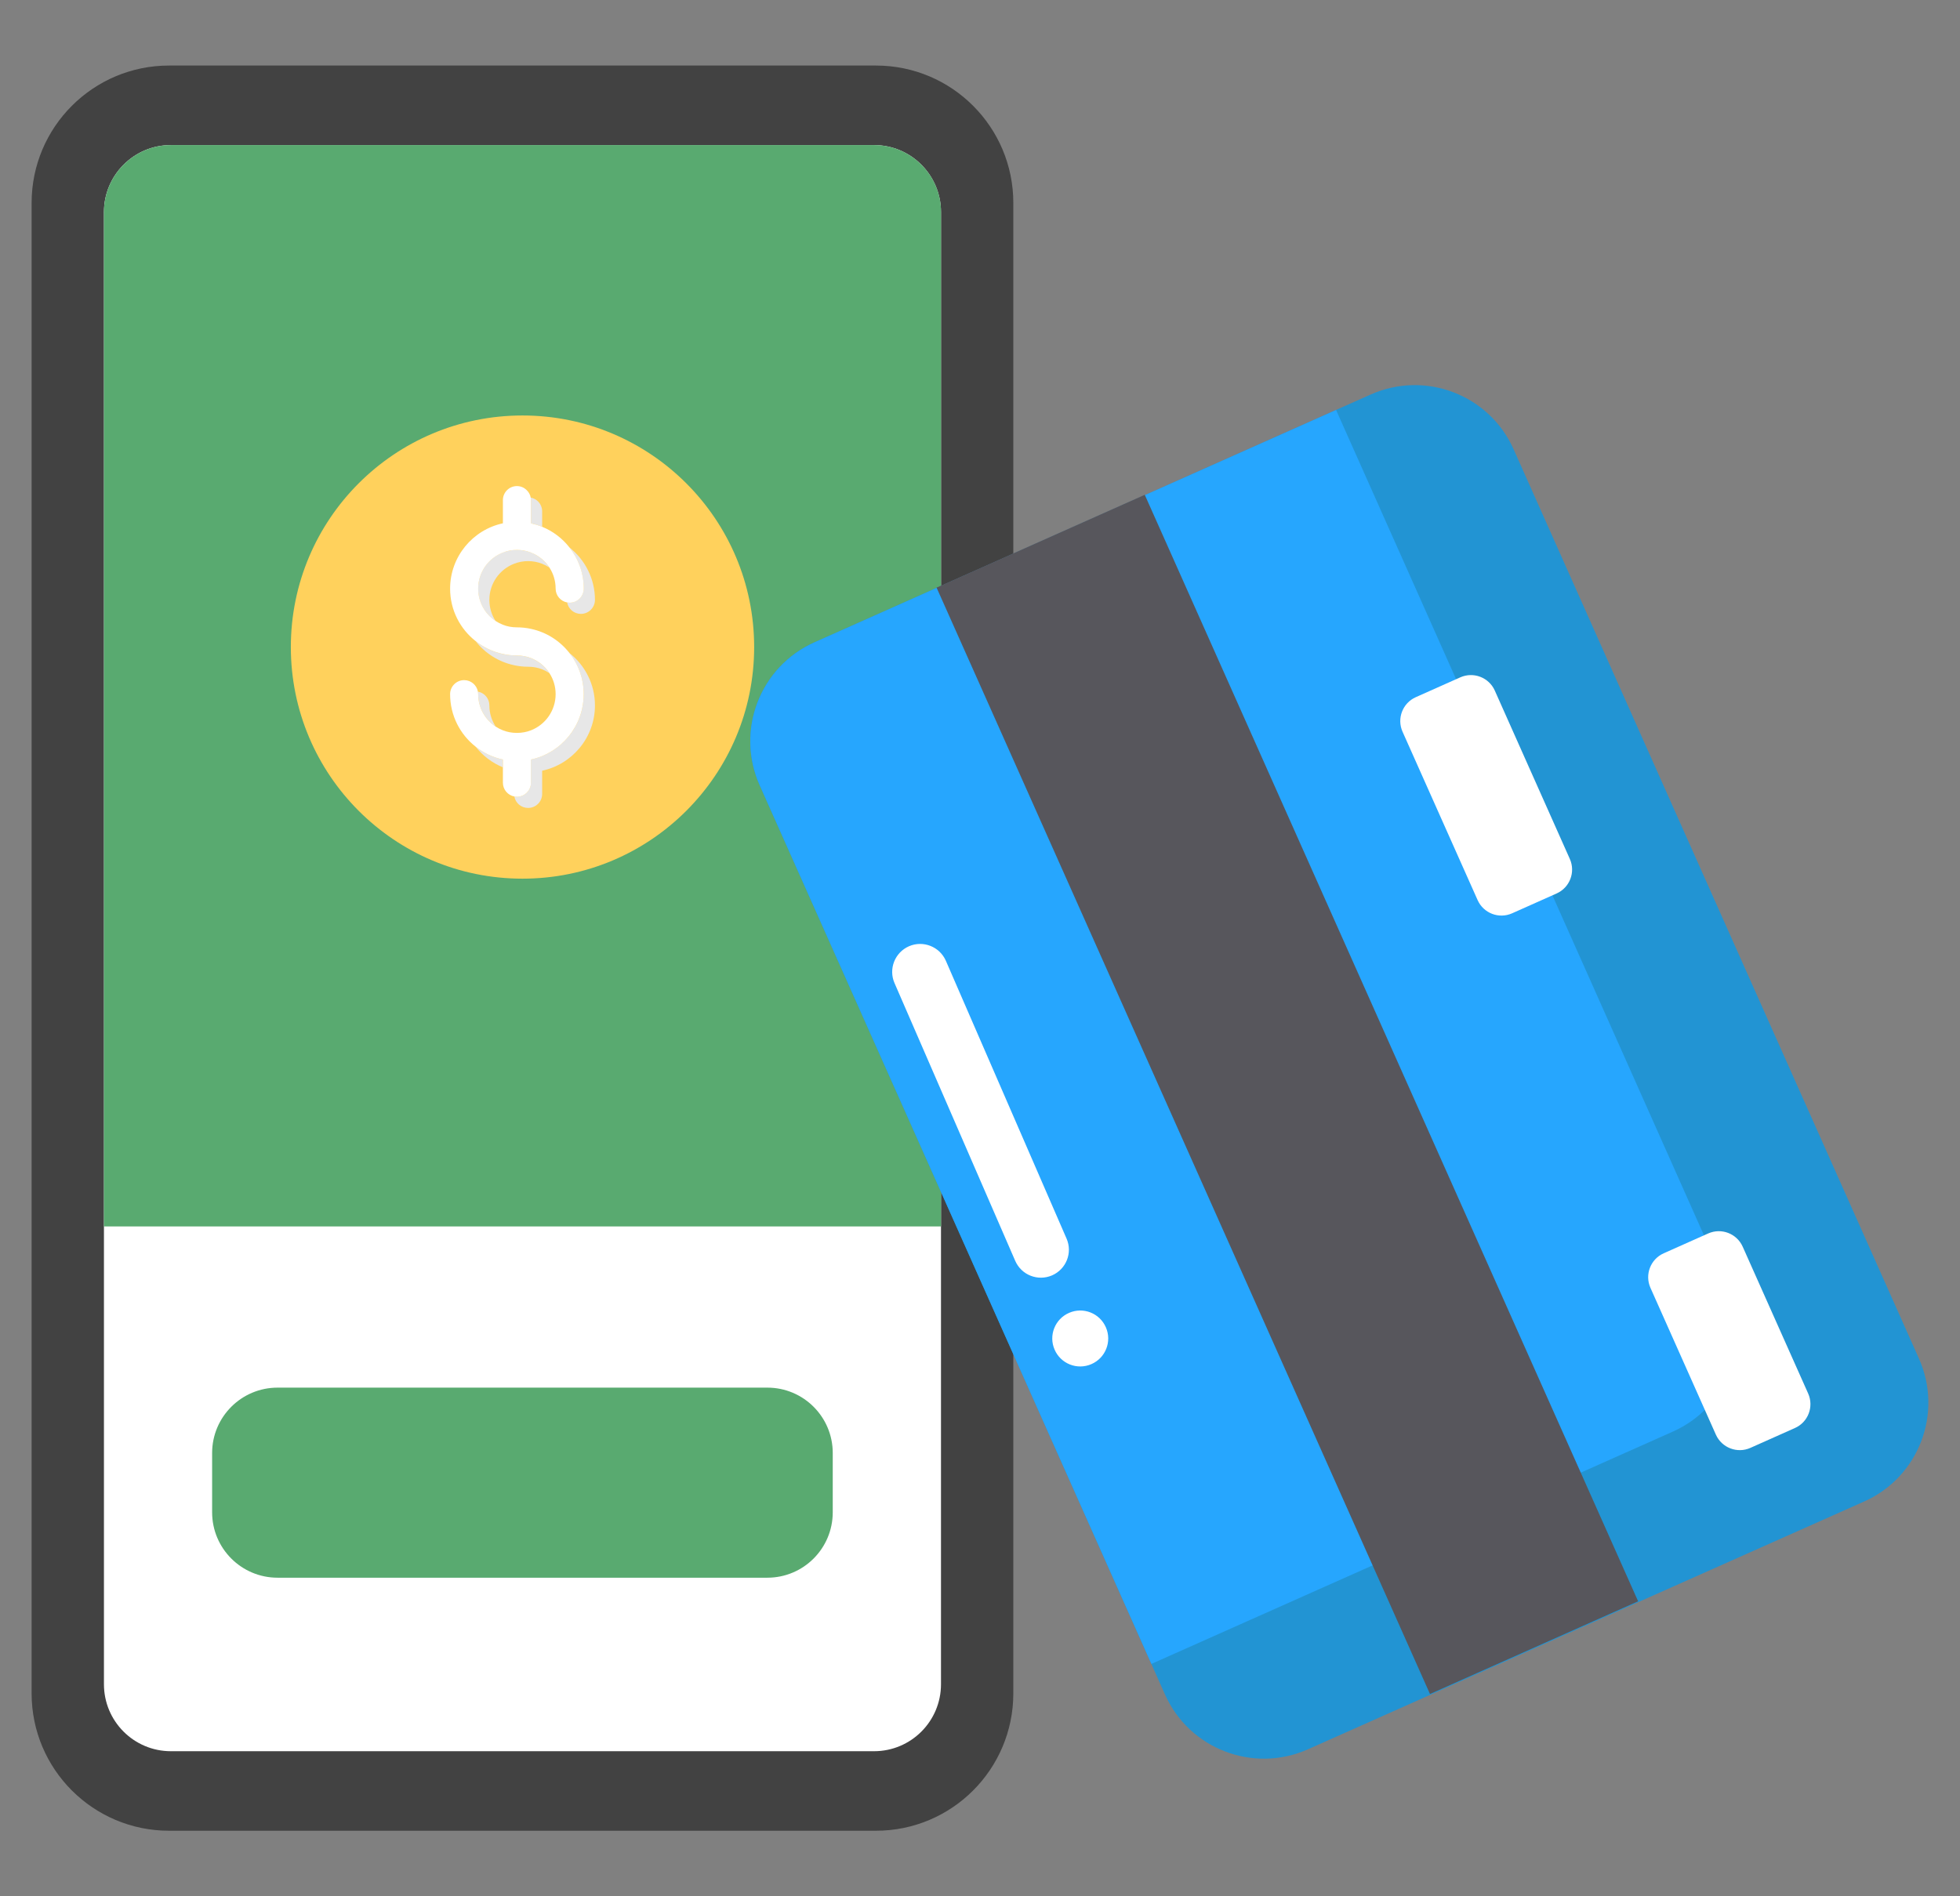 <svg width="31" height="30" viewBox="0 0 31 30" fill="none" xmlns="http://www.w3.org/2000/svg">
<rect x="0" y="0" width="31" height="30" fill="#808080" stroke="none"/>
<g clip-path="url(#clip0_4121:10321)">
<path d="M16.027 3.211V26.79C16.027 27.99 15.055 28.963 13.854 28.963H2.674C1.474 28.963 0.5 27.99 0.5 26.79V3.211C0.5 2.01 1.474 1.037 2.674 1.037H13.854C15.055 1.037 16.027 2.01 16.027 3.211Z" fill="#333333" fill-opacity="0.8"/>
<path d="M14.883 3.355V26.645C14.883 27.231 14.409 27.705 13.824 27.705H2.703C2.118 27.705 1.644 27.231 1.644 26.645V3.355C1.644 2.77 2.118 2.295 2.703 2.295H13.824C14.409 2.295 14.883 2.77 14.883 3.355Z" fill="white"/>
<path d="M14.884 3.355V19.403H1.644V3.355C1.644 2.77 2.118 2.295 2.704 2.295H13.824C14.409 2.295 14.884 2.77 14.884 3.355Z" fill="#59AA70"/>
<path d="M12.137 21.953H4.39C3.819 21.953 3.355 22.416 3.355 22.987V23.925C3.355 24.497 3.819 24.96 4.39 24.96H12.137C12.708 24.96 13.171 24.497 13.171 23.925V22.987C13.171 22.416 12.708 21.953 12.137 21.953Z" fill="#59AA70"/>
<path d="M8.264 13.901C10.287 13.901 11.928 12.26 11.928 10.237C11.928 8.214 10.287 6.573 8.264 6.573C6.24 6.573 4.6 8.214 4.6 10.237C4.6 12.26 6.24 13.901 8.264 13.901Z" fill="#FFD15C"/>
<path d="M7.84 11.494C7.673 11.385 7.563 11.196 7.563 10.982C7.563 10.969 7.561 10.955 7.559 10.942C7.662 10.96 7.74 11.051 7.74 11.16C7.74 11.283 7.777 11.399 7.84 11.494Z" fill="#E7E7E7"/>
<path d="M7.953 12.016V12.139C7.783 12.069 7.635 11.956 7.523 11.813C7.647 11.911 7.793 11.982 7.953 12.016Z" fill="#E7E7E7"/>
<path d="M8.575 8.09V8.334C8.518 8.311 8.459 8.293 8.398 8.279V7.912C8.398 7.899 8.396 7.885 8.394 7.872C8.438 7.88 8.479 7.902 8.51 7.933C8.55 7.973 8.575 8.029 8.575 8.09Z" fill="#E7E7E7"/>
<path d="M8.689 10.649C8.653 10.625 8.615 10.605 8.575 10.589C8.506 10.562 8.432 10.548 8.353 10.548C8.277 10.548 8.202 10.54 8.131 10.524C7.886 10.472 7.672 10.334 7.523 10.144C7.647 10.242 7.793 10.312 7.953 10.347C8.025 10.362 8.099 10.37 8.175 10.37C8.254 10.37 8.329 10.385 8.397 10.412C8.518 10.458 8.619 10.542 8.689 10.649Z" fill="#E7E7E7"/>
<path d="M8.688 8.978C8.653 8.955 8.614 8.935 8.575 8.919C8.506 8.892 8.431 8.877 8.352 8.877C8.274 8.877 8.199 8.892 8.13 8.919C7.902 9.008 7.74 9.23 7.74 9.49C7.74 9.614 7.776 9.729 7.839 9.825C7.672 9.715 7.562 9.527 7.562 9.313C7.562 9.053 7.724 8.83 7.953 8.741C8.022 8.714 8.096 8.7 8.175 8.7C8.253 8.7 8.328 8.714 8.397 8.741C8.517 8.788 8.619 8.872 8.688 8.978Z" fill="#E7E7E7"/>
<path d="M9.41 11.16C9.41 11.667 9.051 12.091 8.575 12.193V12.56C8.575 12.683 8.475 12.782 8.353 12.782C8.244 12.782 8.153 12.704 8.135 12.601C8.148 12.603 8.161 12.605 8.175 12.605C8.298 12.605 8.397 12.505 8.397 12.383V12.016C8.874 11.914 9.232 11.489 9.232 10.982C9.232 10.736 9.147 10.509 9.005 10.33C9.251 10.523 9.41 10.823 9.41 11.16Z" fill="#E7E7E7"/>
<path d="M9.41 9.49C9.41 9.613 9.31 9.712 9.188 9.712C9.079 9.712 8.988 9.634 8.97 9.53C8.983 9.533 8.996 9.534 9.01 9.534C9.133 9.534 9.232 9.435 9.232 9.312C9.232 9.066 9.147 8.839 9.005 8.66C9.251 8.853 9.41 9.153 9.41 9.49Z" fill="#E7E7E7"/>
<path d="M9.006 10.33C9.148 10.509 9.232 10.736 9.232 10.982C9.232 11.489 8.874 11.914 8.398 12.016V12.383C8.398 12.505 8.298 12.605 8.176 12.605C8.162 12.605 8.149 12.603 8.135 12.601C8.032 12.582 7.954 12.491 7.954 12.383V12.016C7.794 11.982 7.647 11.911 7.523 11.813C7.277 11.62 7.119 11.319 7.119 10.982C7.119 10.86 7.218 10.76 7.341 10.76C7.45 10.76 7.54 10.839 7.559 10.942C7.561 10.955 7.563 10.969 7.563 10.982C7.563 11.197 7.673 11.385 7.84 11.495C7.875 11.518 7.914 11.538 7.954 11.554C8.022 11.581 8.097 11.595 8.176 11.595C8.254 11.595 8.329 11.581 8.398 11.554C8.626 11.465 8.788 11.242 8.788 10.982C8.788 10.859 8.752 10.744 8.689 10.648C8.62 10.541 8.518 10.458 8.398 10.411C8.329 10.384 8.254 10.37 8.176 10.37C8.099 10.37 8.025 10.362 7.954 10.346C7.794 10.312 7.647 10.241 7.523 10.143C7.277 9.95 7.119 9.65 7.119 9.313C7.119 8.806 7.477 8.381 7.954 8.279V7.912C7.954 7.79 8.053 7.69 8.176 7.69C8.237 7.69 8.292 7.715 8.332 7.756C8.364 7.787 8.386 7.827 8.394 7.872C8.396 7.885 8.398 7.899 8.398 7.912V8.279C8.459 8.293 8.518 8.311 8.575 8.334C8.746 8.404 8.894 8.517 9.006 8.66C9.148 8.839 9.233 9.066 9.233 9.313C9.233 9.435 9.133 9.535 9.011 9.535C8.997 9.535 8.983 9.533 8.97 9.531C8.867 9.512 8.788 9.421 8.788 9.313C8.788 9.189 8.752 9.074 8.689 8.978C8.62 8.872 8.518 8.788 8.398 8.742C8.329 8.714 8.254 8.7 8.176 8.7C8.097 8.7 8.022 8.714 7.954 8.742C7.725 8.83 7.563 9.053 7.563 9.313C7.563 9.527 7.673 9.715 7.84 9.825C7.875 9.848 7.914 9.868 7.954 9.884C8.022 9.911 8.097 9.925 8.176 9.925C8.252 9.925 8.326 9.933 8.398 9.949C8.643 10.001 8.856 10.139 9.006 10.33Z" fill="white"/>
<path d="M20.686 27.675L29.485 23.754C30.348 23.369 30.736 22.357 30.351 21.494L23.94 7.108C23.555 6.245 22.544 5.857 21.68 6.241L12.882 10.162C12.019 10.547 11.631 11.559 12.015 12.422L18.426 26.808C18.811 27.671 19.823 28.059 20.686 27.675Z" fill="#2294D3"/>
<path d="M18.211 26.324L26.46 22.648C27.324 22.263 27.712 21.251 27.327 20.388L21.132 6.486L12.882 10.162C12.019 10.547 11.631 11.559 12.015 12.422L18.211 26.324Z" fill="#26A6FE"/>
<path d="M14.813 9.296L18.106 7.828L25.909 25.333L22.617 26.8L14.813 9.296Z" fill="#57565C"/>
<path d="M24.829 13.589L23.642 10.925C23.549 10.717 23.305 10.623 23.096 10.716L22.392 11.03C22.184 11.123 22.09 11.367 22.183 11.576L23.37 14.239C23.463 14.448 23.707 14.542 23.916 14.449L24.62 14.135C24.828 14.042 24.922 13.798 24.829 13.589Z" fill="white"/>
<path d="M28.599 22.047L27.563 19.723C27.47 19.515 27.226 19.421 27.017 19.514L26.313 19.828C26.105 19.921 26.011 20.165 26.104 20.374L27.139 22.697C27.232 22.905 27.477 22.999 27.685 22.906L28.389 22.592C28.598 22.5 28.691 22.255 28.599 22.047Z" fill="white"/>
<path d="M16.057 19.947L14.148 15.553C14.05 15.329 14.153 15.068 14.377 14.97C14.601 14.873 14.862 14.976 14.96 15.2L16.869 19.595C16.967 19.819 16.864 20.079 16.64 20.177C16.415 20.274 16.155 20.172 16.057 19.947Z" fill="white"/>
<path d="M17.262 21.581C17.486 21.484 17.589 21.223 17.491 20.999C17.394 20.775 17.133 20.672 16.909 20.77C16.685 20.867 16.582 21.128 16.68 21.352C16.777 21.576 17.038 21.679 17.262 21.581Z" fill="white"/>
</g>
<defs>
<clipPath id="clip0_4121:10321">
<rect width="30" height="30" fill="white" transform="translate(0.5)"/>
</clipPath>
</defs>
</svg>
